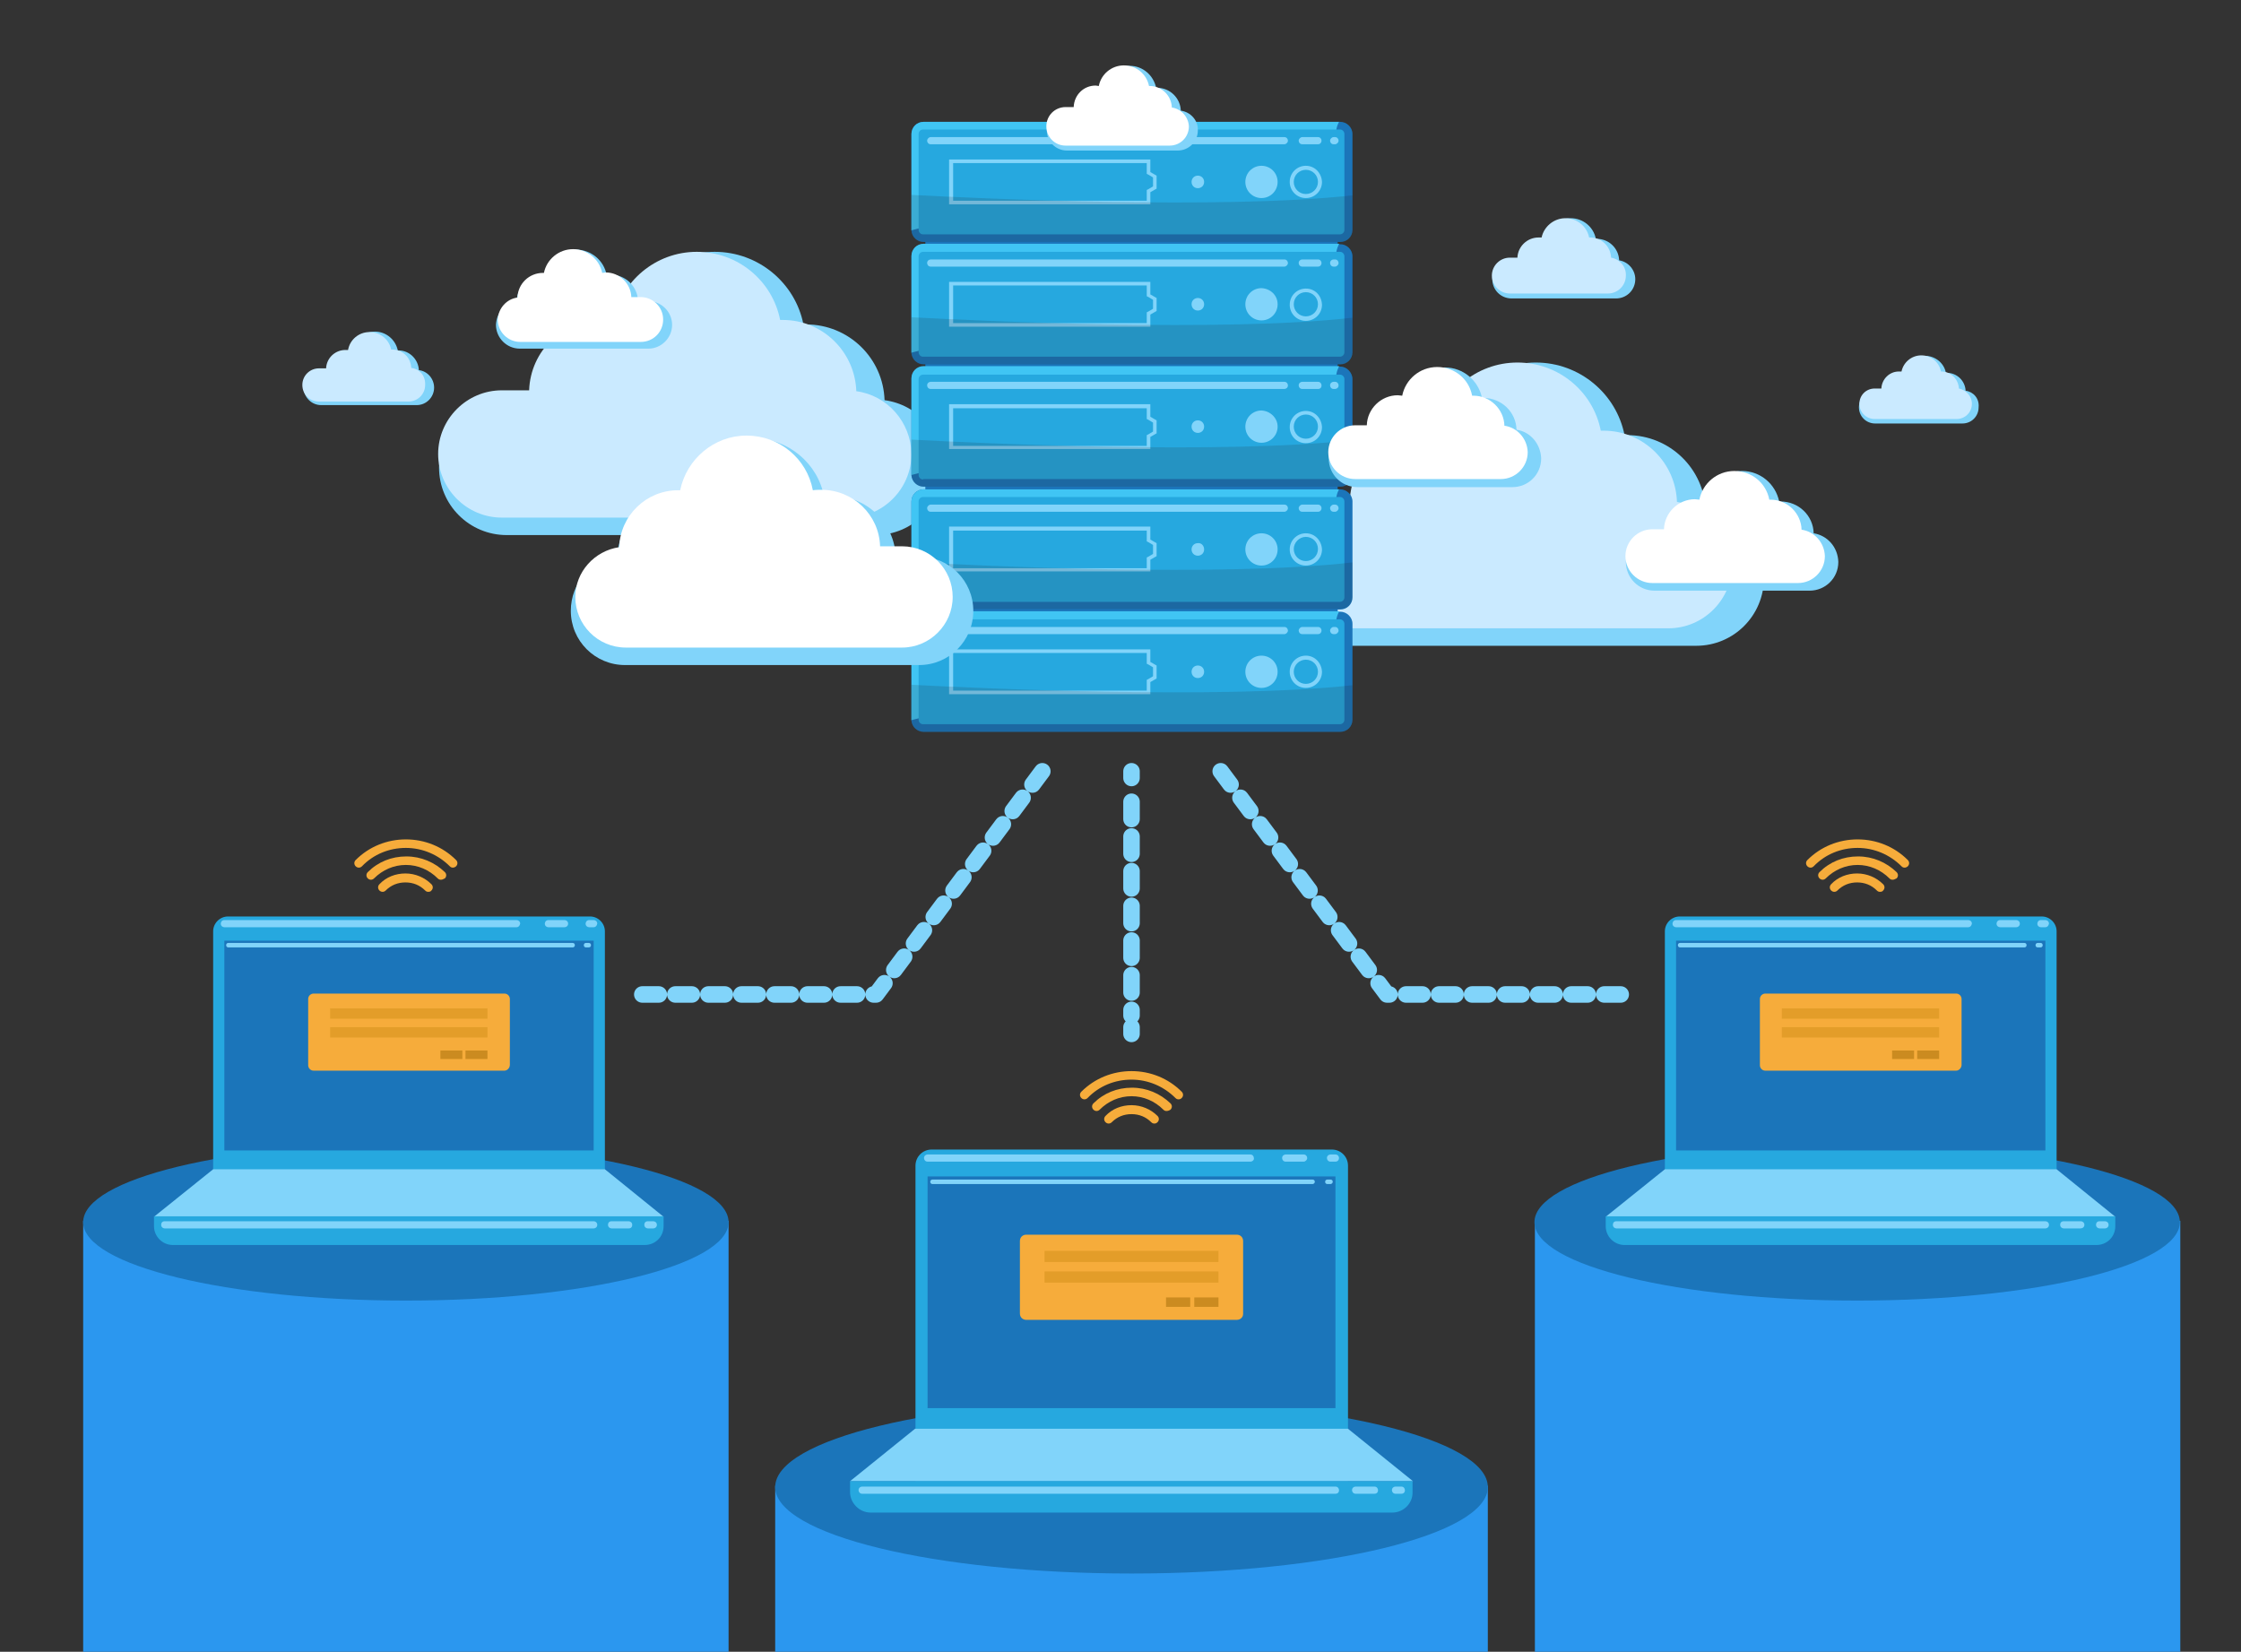 <svg width="407" height="300" viewBox="0 0 407 300" fill="none" xmlns="http://www.w3.org/2000/svg">
<rect x="0" y="0" width="407" height="300" fill="#333333" stroke="none"/>
<g clip-path="url(#clip0)">
<path d="M309.774 92.787C309.53 85.136 303.262 79.031 295.529 79.031C295.366 79.031 295.203 79.031 295.041 79.031C293.575 71.542 286.901 65.844 278.923 65.844C270.946 65.844 264.271 71.542 262.806 79.112C262.155 79.031 261.422 78.949 260.69 78.949C252.957 78.949 246.689 85.054 246.445 92.706H241.154C234.316 92.706 228.862 98.241 228.862 104.997C228.862 111.835 234.397 117.289 241.154 117.289H308.065C314.902 117.289 320.356 111.753 320.356 104.997C320.356 98.73 315.716 93.601 309.774 92.787Z" fill="#81D4FA"/>
<path d="M304.564 91.159C304.32 83.996 298.459 78.217 291.215 78.217C291.052 78.217 290.889 78.217 290.726 78.217C289.343 71.135 283.075 65.844 275.586 65.844C268.097 65.844 261.829 71.216 260.446 78.298C259.794 78.217 259.143 78.135 258.492 78.135C251.247 78.135 245.387 83.833 245.142 90.996H240.177C233.828 90.996 228.618 96.206 228.618 102.555C228.618 108.904 233.828 114.114 240.177 114.114H303.018C309.367 114.114 314.577 108.904 314.577 102.555C314.495 96.776 310.181 91.973 304.564 91.159Z" fill="#CAEAFF"/>
<path d="M160.649 72.681C160.405 65.03 154.137 58.925 146.404 58.925C146.241 58.925 146.078 58.925 145.916 58.925C144.45 51.436 137.776 45.738 129.798 45.738C121.821 45.738 115.146 51.436 113.681 59.006C113.03 58.925 112.297 58.843 111.565 58.843C103.832 58.843 97.564 64.948 97.32 72.6H92.029C85.191 72.6 79.737 78.135 79.737 84.891C79.737 91.729 85.272 97.183 92.029 97.183H158.939C165.777 97.183 171.231 91.648 171.231 84.891C171.231 78.624 166.672 73.496 160.649 72.681Z" fill="#81D4FA"/>
<path d="M155.52 71.054C155.276 63.89 149.415 58.111 142.171 58.111C142.008 58.111 141.845 58.111 141.682 58.111C140.299 51.029 134.031 45.738 126.542 45.738C119.053 45.738 112.785 51.111 111.402 58.192C110.75 58.111 110.099 58.03 109.448 58.03C102.203 58.03 96.343 63.728 96.098 70.891H91.133C84.784 70.891 79.574 76.1 79.574 82.45C79.574 88.799 84.784 94.008 91.133 94.008H153.974C160.323 94.008 165.533 88.799 165.533 82.45C165.451 76.67 161.137 71.786 155.52 71.054Z" fill="#CAEAFF"/>
<path d="M242.944 29.621H168.056V128.603H242.944V29.621Z" fill="#1B75BA"/>
<path d="M245.63 24.33V41.749C245.63 42.971 244.653 43.947 243.432 43.947H167.73C166.59 43.947 165.614 43.052 165.532 41.912C165.532 41.831 165.532 41.831 165.532 41.749V24.33C165.532 23.109 166.509 22.132 167.73 22.132H243.432C244.572 22.132 245.63 23.109 245.63 24.33Z" fill="#1B75BA"/>
<path d="M243.188 22.132C243.188 22.132 242.618 23.027 242.618 24.493L171.149 26.772V40.366L165.532 41.831C165.532 41.749 165.532 41.749 165.532 41.668V24.33C165.532 23.109 166.509 22.132 167.73 22.132H243.188Z" fill="#40C5F4"/>
<path d="M167.649 42.563C167.161 42.563 166.835 42.157 166.835 41.749V24.33C166.835 23.841 167.242 23.516 167.649 23.516H243.351C243.839 23.516 244.165 23.923 244.165 24.33V41.749C244.165 42.238 243.758 42.563 243.351 42.563H167.649Z" fill="#26A8DF"/>
<path d="M208.268 29.621V31.168V31.575L208.593 31.737L209.407 32.226V33.854L208.593 34.342L208.268 34.505V34.912V36.459H173.103V29.621H208.268ZM208.919 28.97H172.37V37.11H208.919V34.912L210.058 34.261V31.9L208.919 31.249V28.97Z" fill="#81D4FA"/>
<path d="M237.164 30.842C238.385 30.842 239.362 31.819 239.362 33.04C239.362 34.261 238.385 35.237 237.164 35.237C235.943 35.237 234.966 34.261 234.966 33.04C234.966 31.819 235.943 30.842 237.164 30.842ZM237.164 30.109C235.536 30.109 234.233 31.412 234.233 33.04C234.233 34.668 235.536 35.97 237.164 35.97C238.792 35.97 240.094 34.668 240.094 33.04C240.013 31.412 238.792 30.109 237.164 30.109Z" fill="#81D4FA"/>
<path d="M232.036 33.04C232.036 34.668 230.733 35.97 229.105 35.97C227.477 35.97 226.175 34.668 226.175 33.04C226.175 31.412 227.477 30.109 229.105 30.109C230.733 30.109 232.036 31.412 232.036 33.04Z" fill="#81D4FA"/>
<path d="M218.686 33.04C218.686 33.691 218.198 34.179 217.547 34.179C216.896 34.179 216.407 33.691 216.407 33.04C216.407 32.388 216.896 31.9 217.547 31.9C218.198 31.9 218.686 32.388 218.686 33.04Z" fill="#81D4FA"/>
<path opacity="0.15" d="M245.63 35.482V41.749C245.63 42.971 244.653 43.947 243.432 43.947H167.73C166.59 43.947 165.614 43.052 165.532 41.912C165.532 41.831 165.532 41.831 165.532 41.749V35.4C177.986 36.051 222.024 38.087 245.63 35.482Z" fill="#231F20"/>
<path d="M242.455 26.202H242.211C241.804 26.202 241.56 25.877 241.56 25.551C241.56 25.225 241.885 24.9 242.211 24.9H242.455C242.862 24.9 243.106 25.225 243.106 25.551C243.106 25.877 242.781 26.202 242.455 26.202Z" fill="#81D4FA"/>
<path d="M239.362 26.202H236.513C236.106 26.202 235.861 25.877 235.861 25.551C235.861 25.225 236.187 24.9 236.513 24.9H239.362C239.769 24.9 240.013 25.225 240.013 25.551C240.013 25.877 239.769 26.202 239.362 26.202Z" fill="#81D4FA"/>
<path d="M233.257 26.202H169.032C168.625 26.202 168.381 25.877 168.381 25.551C168.381 25.225 168.706 24.9 169.032 24.9H233.257C233.664 24.9 233.908 25.225 233.908 25.551C233.908 25.877 233.582 26.202 233.257 26.202Z" fill="#81D4FA"/>
<path d="M245.63 46.551V63.971C245.63 65.192 244.653 66.169 243.432 66.169H167.73C166.59 66.169 165.614 65.273 165.532 64.134C165.532 64.052 165.532 64.052 165.532 63.971V46.551C165.532 45.33 166.509 44.354 167.73 44.354H243.432C244.572 44.354 245.63 45.33 245.63 46.551Z" fill="#1B75BA"/>
<path d="M243.188 44.354C243.188 44.354 242.618 45.25 242.618 46.715L171.149 48.994V62.588L165.532 64.053C165.532 63.972 165.532 63.972 165.532 63.89V46.471C165.532 45.25 166.509 44.273 167.73 44.273H243.188V44.354Z" fill="#40C5F4"/>
<path d="M167.649 64.786C167.161 64.786 166.835 64.379 166.835 63.972V46.552C166.835 46.064 167.242 45.738 167.649 45.738H243.351C243.839 45.738 244.165 46.145 244.165 46.552V63.972C244.165 64.46 243.758 64.786 243.351 64.786H167.649Z" fill="#26A8DF"/>
<path d="M208.268 51.843V53.39V53.797L208.593 53.959L209.407 54.448V56.076L208.593 56.564L208.268 56.727V57.134V58.681H173.103V51.843H208.268ZM208.919 51.192H172.37V59.332H208.919V57.134L210.058 56.483V54.122L208.919 53.471V51.192Z" fill="#81D4FA"/>
<path d="M237.164 53.064C238.385 53.064 239.362 54.041 239.362 55.262C239.362 56.483 238.385 57.46 237.164 57.46C235.943 57.46 234.966 56.483 234.966 55.262C234.966 54.041 235.943 53.064 237.164 53.064ZM237.164 52.413C235.536 52.413 234.233 53.715 234.233 55.343C234.233 56.971 235.536 58.274 237.164 58.274C238.792 58.274 240.094 56.971 240.094 55.343C240.013 53.634 238.792 52.413 237.164 52.413Z" fill="#81D4FA"/>
<path d="M232.036 55.262C232.036 56.89 230.733 58.192 229.105 58.192C227.477 58.192 226.175 56.89 226.175 55.262C226.175 53.634 227.477 52.331 229.105 52.331C230.733 52.413 232.036 53.634 232.036 55.262Z" fill="#81D4FA"/>
<path d="M218.686 55.262C218.686 55.913 218.198 56.401 217.547 56.401C216.896 56.401 216.407 55.913 216.407 55.262C216.407 54.611 216.896 54.122 217.547 54.122C218.198 54.122 218.686 54.611 218.686 55.262Z" fill="#81D4FA"/>
<path opacity="0.15" d="M245.63 57.704V63.972C245.63 65.193 244.653 66.169 243.432 66.169H167.73C166.59 66.169 165.614 65.274 165.532 64.134C165.532 64.053 165.532 64.053 165.532 63.972V57.622C177.986 58.274 222.024 60.39 245.63 57.704Z" fill="#231F20"/>
<path d="M242.455 48.424H242.211C241.804 48.424 241.56 48.099 241.56 47.773C241.56 47.366 241.885 47.122 242.211 47.122H242.455C242.862 47.122 243.106 47.447 243.106 47.773C243.106 48.099 242.781 48.424 242.455 48.424Z" fill="#81D4FA"/>
<path d="M239.362 48.424H236.513C236.106 48.424 235.861 48.099 235.861 47.773C235.861 47.366 236.187 47.122 236.513 47.122H239.362C239.769 47.122 240.013 47.447 240.013 47.773C240.013 48.099 239.769 48.424 239.362 48.424Z" fill="#81D4FA"/>
<path d="M233.257 48.424H169.032C168.625 48.424 168.381 48.099 168.381 47.773C168.381 47.366 168.706 47.122 169.032 47.122H233.257C233.664 47.122 233.908 47.447 233.908 47.773C233.908 48.099 233.582 48.424 233.257 48.424Z" fill="#81D4FA"/>
<path d="M245.63 68.855V86.193C245.63 87.414 244.653 88.391 243.432 88.391H167.73C166.59 88.391 165.614 87.496 165.532 86.356C165.532 86.275 165.532 86.275 165.532 86.193V68.774C165.532 67.553 166.509 66.576 167.73 66.576H243.432C244.572 66.576 245.63 67.634 245.63 68.855Z" fill="#1B75BA"/>
<path d="M243.188 66.576C243.188 66.576 242.618 67.472 242.618 68.937L171.149 71.216V84.81L165.532 86.275C165.532 86.194 165.532 86.194 165.532 86.112V68.693C165.532 67.472 166.509 66.495 167.73 66.495H243.188V66.576Z" fill="#40C5F4"/>
<path d="M167.649 87.089C167.161 87.089 166.835 86.682 166.835 86.275V68.856C166.835 68.367 167.242 68.042 167.649 68.042H243.351C243.839 68.042 244.165 68.449 244.165 68.856V86.194C244.165 86.682 243.758 87.008 243.351 87.008H167.649V87.089Z" fill="#26A8DF"/>
<path d="M208.268 74.147V75.693V76.1L208.593 76.263L209.407 76.752V78.38L208.593 78.868L208.268 79.031V79.438V80.984H173.103V74.147H208.268ZM208.919 73.414H172.37V81.554H208.919V79.356L210.058 78.705V76.345L208.919 75.693V73.414Z" fill="#81D4FA"/>
<path d="M237.164 75.286C238.385 75.286 239.362 76.263 239.362 77.484C239.362 78.705 238.385 79.682 237.164 79.682C235.943 79.682 234.966 78.705 234.966 77.484C234.966 76.263 235.943 75.286 237.164 75.286ZM237.164 74.635C235.536 74.635 234.233 75.938 234.233 77.566C234.233 79.194 235.536 80.496 237.164 80.496C238.792 80.496 240.094 79.194 240.094 77.566C240.013 75.938 238.792 74.635 237.164 74.635Z" fill="#81D4FA"/>
<path d="M232.036 77.484C232.036 79.112 230.733 80.415 229.105 80.415C227.477 80.415 226.175 79.112 226.175 77.484C226.175 75.856 227.477 74.554 229.105 74.554C230.733 74.635 232.036 75.938 232.036 77.484Z" fill="#81D4FA"/>
<path d="M218.686 77.484C218.686 78.135 218.198 78.624 217.547 78.624C216.896 78.624 216.407 78.135 216.407 77.484C216.407 76.833 216.896 76.344 217.547 76.344C218.198 76.344 218.686 76.833 218.686 77.484Z" fill="#81D4FA"/>
<path opacity="0.15" d="M245.63 79.926V86.194C245.63 87.415 244.653 88.392 243.432 88.392H167.73C166.59 88.392 165.614 87.496 165.532 86.357C165.532 86.275 165.532 86.275 165.532 86.194V79.845C177.986 80.496 222.024 82.612 245.63 79.926Z" fill="#231F20"/>
<path d="M242.455 70.647H242.211C241.804 70.647 241.56 70.321 241.56 69.995C241.56 69.588 241.885 69.344 242.211 69.344H242.455C242.862 69.344 243.106 69.67 243.106 69.995C243.106 70.402 242.781 70.647 242.455 70.647Z" fill="#81D4FA"/>
<path d="M239.362 70.647H236.513C236.106 70.647 235.861 70.321 235.861 69.995C235.861 69.588 236.187 69.344 236.513 69.344H239.362C239.769 69.344 240.013 69.67 240.013 69.995C240.013 70.402 239.769 70.647 239.362 70.647Z" fill="#81D4FA"/>
<path d="M233.257 70.647H169.032C168.625 70.647 168.381 70.321 168.381 69.995C168.381 69.588 168.706 69.344 169.032 69.344H233.257C233.664 69.344 233.908 69.67 233.908 69.995C233.908 70.402 233.582 70.647 233.257 70.647Z" fill="#81D4FA"/>
<path d="M245.63 91.078V108.498C245.63 109.719 244.653 110.695 243.432 110.695H167.73C166.59 110.695 165.614 109.8 165.532 108.66C165.532 108.579 165.532 108.579 165.532 108.498V91.078C165.532 89.857 166.509 88.88 167.73 88.88H243.432C244.572 88.88 245.63 89.857 245.63 91.078Z" fill="#1B75BA"/>
<path d="M243.188 88.88C243.188 88.88 242.618 89.775 242.618 91.241L171.149 93.52V107.114L165.532 108.579C165.532 108.498 165.532 108.498 165.532 108.416V91.078C165.532 89.857 166.509 88.88 167.73 88.88H243.188Z" fill="#40C5F4"/>
<path d="M167.649 109.312C167.161 109.312 166.835 108.905 166.835 108.498V91.078C166.835 90.59 167.242 90.264 167.649 90.264H243.351C243.839 90.264 244.165 90.671 244.165 91.078V108.498C244.165 108.986 243.758 109.312 243.351 109.312H167.649Z" fill="#26A8DF"/>
<path d="M208.268 96.369V97.915V98.323L208.593 98.485L209.407 98.974V100.602L208.593 101.09L208.268 101.253V101.66V103.207H173.103V96.369H208.268ZM208.919 95.636H172.37V103.776H208.919V101.66L210.058 101.009V98.648L208.919 97.997V95.636Z" fill="#81D4FA"/>
<path d="M237.164 97.508C238.385 97.508 239.362 98.485 239.362 99.706C239.362 100.927 238.385 101.904 237.164 101.904C235.943 101.904 234.966 100.927 234.966 99.706C234.966 98.567 235.943 97.508 237.164 97.508ZM237.164 96.857C235.536 96.857 234.233 98.16 234.233 99.788C234.233 101.416 235.536 102.718 237.164 102.718C238.792 102.718 240.094 101.416 240.094 99.788C240.013 98.16 238.792 96.857 237.164 96.857Z" fill="#81D4FA"/>
<path d="M232.036 99.788C232.036 101.416 230.733 102.718 229.105 102.718C227.477 102.718 226.175 101.416 226.175 99.788C226.175 98.16 227.477 96.857 229.105 96.857C230.733 96.857 232.036 98.16 232.036 99.788Z" fill="#81D4FA"/>
<path d="M218.686 99.788C218.686 100.439 218.198 100.927 217.547 100.927C216.896 100.927 216.407 100.439 216.407 99.788C216.407 99.137 216.896 98.648 217.547 98.648C218.198 98.567 218.686 99.137 218.686 99.788Z" fill="#81D4FA"/>
<path opacity="0.15" d="M245.63 102.148V108.416C245.63 109.637 244.653 110.614 243.432 110.614H167.73C166.59 110.614 165.614 109.718 165.532 108.579C165.532 108.497 165.532 108.497 165.532 108.416V102.067C177.986 102.799 222.024 104.834 245.63 102.148Z" fill="#231F20"/>
<path d="M242.455 92.95H242.211C241.804 92.95 241.56 92.624 241.56 92.299C241.56 91.973 241.885 91.648 242.211 91.648H242.455C242.862 91.648 243.106 91.973 243.106 92.299C243.106 92.624 242.781 92.95 242.455 92.95Z" fill="#81D4FA"/>
<path d="M239.362 92.95H236.513C236.106 92.95 235.861 92.624 235.861 92.299C235.861 91.973 236.187 91.648 236.513 91.648H239.362C239.769 91.648 240.013 91.973 240.013 92.299C240.013 92.624 239.769 92.95 239.362 92.95Z" fill="#81D4FA"/>
<path d="M233.257 92.95H169.032C168.625 92.95 168.381 92.624 168.381 92.299C168.381 91.973 168.706 91.648 169.032 91.648H233.257C233.664 91.648 233.908 91.973 233.908 92.299C233.908 92.624 233.582 92.95 233.257 92.95Z" fill="#81D4FA"/>
<path d="M245.63 113.3V130.72C245.63 131.941 244.653 132.918 243.432 132.918H167.73C166.59 132.918 165.614 132.022 165.532 130.883C165.532 130.801 165.532 130.801 165.532 130.72V113.3C165.532 112.079 166.509 111.102 167.73 111.102H243.432C244.572 111.102 245.63 112.079 245.63 113.3Z" fill="#1B75BA"/>
<path d="M243.188 111.102C243.188 111.102 242.618 111.998 242.618 113.463L171.149 115.742V129.336L165.532 130.801C165.532 130.72 165.532 130.72 165.532 130.638V113.219C165.532 111.998 166.509 111.021 167.73 111.021H243.188V111.102Z" fill="#40C5F4"/>
<path d="M167.649 131.534C167.161 131.534 166.835 131.127 166.835 130.72V113.3C166.835 112.812 167.242 112.486 167.649 112.486H243.351C243.839 112.486 244.165 112.893 244.165 113.3V130.72C244.165 131.208 243.758 131.534 243.351 131.534H167.649Z" fill="#26A8DF"/>
<path d="M208.268 118.591V120.138V120.545L208.593 120.707L209.407 121.196V122.824L208.593 123.312L208.268 123.475V123.882V125.429H173.103V118.591H208.268ZM208.919 117.94H172.37V126.08H208.919V123.882L210.058 123.231V120.87L208.919 120.219V117.94Z" fill="#81D4FA"/>
<path d="M237.164 119.812C238.385 119.812 239.362 120.789 239.362 122.01C239.362 123.231 238.385 124.208 237.164 124.208C235.943 124.208 234.966 123.231 234.966 122.01C234.966 120.789 235.943 119.812 237.164 119.812ZM237.164 119.079C235.536 119.079 234.233 120.382 234.233 122.01C234.233 123.638 235.536 124.94 237.164 124.94C238.792 124.94 240.094 123.638 240.094 122.01C240.013 120.382 238.792 119.079 237.164 119.079Z" fill="#81D4FA"/>
<path d="M232.036 122.01C232.036 123.638 230.733 124.94 229.105 124.94C227.477 124.94 226.175 123.638 226.175 122.01C226.175 120.382 227.477 119.079 229.105 119.079C230.733 119.079 232.036 120.382 232.036 122.01Z" fill="#81D4FA"/>
<path d="M218.686 122.01C218.686 122.661 218.198 123.149 217.547 123.149C216.896 123.149 216.407 122.661 216.407 122.01C216.407 121.359 216.896 120.87 217.547 120.87C218.198 120.87 218.686 121.359 218.686 122.01Z" fill="#81D4FA"/>
<path opacity="0.15" d="M245.63 124.452V130.72C245.63 131.941 244.653 132.917 243.432 132.917H167.73C166.59 132.917 165.614 132.022 165.532 130.882C165.532 130.801 165.532 130.801 165.532 130.72V124.37C177.986 125.022 222.024 127.057 245.63 124.452Z" fill="#231F20"/>
<path d="M242.455 115.172H242.211C241.804 115.172 241.56 114.847 241.56 114.521C241.56 114.195 241.885 113.87 242.211 113.87H242.455C242.862 113.87 243.106 114.195 243.106 114.521C243.106 114.847 242.781 115.172 242.455 115.172Z" fill="#81D4FA"/>
<path d="M239.362 115.172H236.513C236.106 115.172 235.861 114.847 235.861 114.521C235.861 114.195 236.187 113.87 236.513 113.87H239.362C239.769 113.87 240.013 114.195 240.013 114.521C240.013 114.847 239.769 115.172 239.362 115.172Z" fill="#81D4FA"/>
<path d="M233.257 115.172H169.032C168.625 115.172 168.381 114.847 168.381 114.521C168.381 114.195 168.706 113.87 169.032 113.87H233.257C233.664 113.87 233.908 114.195 233.908 114.521C233.908 114.847 233.582 115.172 233.257 115.172Z" fill="#81D4FA"/>
<path d="M76.073 67.228C75.992 65.274 74.364 63.646 72.41 63.646C72.329 63.646 72.329 63.646 72.247 63.646C71.84 61.693 70.131 60.227 68.096 60.227C66.061 60.227 64.27 61.693 63.944 63.646C63.782 63.646 63.619 63.646 63.375 63.646C61.421 63.646 59.793 65.193 59.712 67.228H58.328C56.537 67.228 55.153 68.693 55.153 70.402C55.153 72.193 56.618 73.577 58.328 73.577H75.666C77.457 73.577 78.841 72.112 78.841 70.402C78.841 68.774 77.62 67.391 76.073 67.228Z" fill="#81D4FA"/>
<path d="M74.69 66.82C74.609 64.948 73.144 63.483 71.19 63.483C71.109 63.483 71.109 63.483 71.027 63.483C70.702 61.692 69.074 60.308 67.12 60.308C65.167 60.308 63.539 61.692 63.213 63.564C63.05 63.564 62.887 63.564 62.725 63.564C60.852 63.564 59.306 65.029 59.224 66.901H57.922C56.294 66.901 54.91 68.204 54.91 69.913C54.91 71.623 56.213 72.925 57.922 72.925H74.202C75.83 72.925 77.214 71.623 77.214 69.913C77.295 68.204 76.156 66.983 74.69 66.82Z" fill="#CAEAFF"/>
<path d="M356.986 70.972C356.904 69.181 355.439 67.716 353.567 67.716C353.485 67.716 353.485 67.716 353.404 67.716C353.078 65.925 351.45 64.622 349.578 64.622C347.706 64.622 346.078 66.006 345.752 67.797C345.589 67.797 345.427 67.797 345.264 67.797C343.473 67.797 341.927 69.262 341.845 71.053H340.543C338.915 71.053 337.612 72.355 337.612 73.983C337.612 75.611 338.915 76.914 340.543 76.914H356.416C358.044 76.914 359.346 75.611 359.346 73.983C359.509 72.355 358.369 71.134 356.986 70.972Z" fill="#81D4FA"/>
<path d="M355.764 70.565C355.683 68.856 354.299 67.472 352.59 67.472H352.508C352.183 65.763 350.717 64.541 348.927 64.541C347.136 64.541 345.671 65.844 345.345 67.472C345.182 67.472 345.019 67.472 344.857 67.472C343.147 67.472 341.763 68.856 341.682 70.565H340.461C338.914 70.565 337.693 71.786 337.693 73.333C337.693 74.879 338.914 76.1 340.461 76.1H355.357C356.904 76.1 358.125 74.879 358.125 73.333C358.125 71.949 357.067 70.809 355.764 70.565Z" fill="#CAEAFF"/>
<path d="M294.063 47.285C293.981 45.087 292.19 43.378 289.993 43.378C289.911 43.378 289.911 43.378 289.83 43.378C289.423 41.261 287.551 39.633 285.271 39.633C282.992 39.633 281.12 41.261 280.713 43.378C280.55 43.378 280.306 43.296 280.143 43.296C277.945 43.296 276.155 45.006 276.073 47.203H274.527C272.573 47.203 271.026 48.75 271.026 50.704C271.026 52.657 272.573 54.204 274.527 54.204H293.493C295.446 54.204 296.993 52.657 296.993 50.704C296.993 48.994 295.691 47.529 294.063 47.285Z" fill="#81D4FA"/>
<path d="M292.598 46.796C292.516 44.761 290.888 43.133 288.772 43.133C288.691 43.133 288.691 43.133 288.609 43.133C288.202 41.098 286.411 39.633 284.295 39.633C282.179 39.633 280.388 41.18 279.981 43.133C279.818 43.133 279.655 43.133 279.411 43.133C277.376 43.133 275.667 44.761 275.585 46.796H274.201C272.411 46.796 270.945 48.262 270.945 50.052C270.945 51.843 272.411 53.308 274.201 53.308H292.028C293.819 53.308 295.284 51.843 295.284 50.052C295.365 48.424 294.144 47.041 292.598 46.796Z" fill="#CAEAFF"/>
<path d="M93.82 54.773C93.901 52.087 96.099 49.97 98.785 49.97C98.866 49.97 98.866 49.97 98.948 49.97C99.436 47.366 101.797 45.331 104.564 45.331C107.332 45.331 109.693 47.284 110.181 49.97C110.425 49.97 110.669 49.889 110.914 49.889C113.6 49.889 115.798 52.005 115.879 54.692H117.751C120.112 54.692 122.065 56.645 122.065 59.006C122.065 61.366 120.112 63.32 117.751 63.32H94.389C92.029 63.32 90.075 61.366 90.075 59.006C90.157 56.808 91.703 55.017 93.82 54.773Z" fill="#81D4FA"/>
<path d="M93.982 54.041C94.063 51.518 96.098 49.564 98.622 49.564C98.703 49.564 98.703 49.564 98.785 49.564C99.273 47.122 101.471 45.25 104.076 45.25C106.68 45.25 108.878 47.122 109.367 49.564C109.611 49.564 109.855 49.483 110.018 49.483C112.541 49.483 114.576 51.518 114.658 53.96H116.367C118.565 53.96 120.437 55.75 120.437 58.03C120.437 60.309 118.646 62.1 116.367 62.1H94.47C92.273 62.1 90.4 60.309 90.4 58.03C90.482 55.995 92.028 54.285 93.982 54.041Z" fill="white"/>
<path d="M132.321 221.725H15.105V354H132.321V221.725Z" fill="#2B97EF"/>
<path d="M73.713 236.214C106.082 236.214 132.321 229.836 132.321 221.969C132.321 214.102 106.082 207.724 73.713 207.724C41.345 207.724 15.105 214.102 15.105 221.969C15.105 229.836 41.345 236.214 73.713 236.214Z" fill="#1B75BA"/>
<path d="M109.856 220.992H38.712V169.141C38.712 167.675 39.933 166.454 41.398 166.454H107.169C108.635 166.454 109.856 167.675 109.856 169.141V220.992Z" fill="#26A8DF"/>
<path d="M107.82 170.85H40.746V208.945H107.82V170.85Z" fill="#1B75BA"/>
<path d="M38.712 212.364L27.967 220.992H120.519L109.855 212.364H38.712Z" fill="#81D4FA"/>
<path d="M117.1 226.12H31.386C29.513 226.12 27.967 224.574 27.967 222.702V220.911H120.519V222.702C120.519 224.655 118.972 226.12 117.1 226.12Z" fill="#26A8DF"/>
<path d="M91.622 194.456H56.946C56.376 194.456 55.969 193.967 55.969 193.479V181.432C55.969 180.862 56.457 180.455 56.946 180.455H91.622C92.192 180.455 92.599 180.943 92.599 181.432V193.398C92.599 193.967 92.11 194.456 91.622 194.456Z" fill="#F6AC3B"/>
<path d="M88.528 183.141H59.957V185.014H88.528V183.141Z" fill="#E39D29"/>
<path d="M88.528 186.56H59.957V188.432H88.528V186.56Z" fill="#E39D29"/>
<path d="M83.97 190.793H79.981V192.34H83.97V190.793Z" fill="#CB8B20"/>
<path d="M88.529 190.793H84.54V192.34H88.529V190.793Z" fill="#CB8B20"/>
<path d="M107.821 168.408H107.007C106.681 168.408 106.355 168.164 106.355 167.757C106.355 167.431 106.6 167.105 107.007 167.105H107.821C108.146 167.105 108.472 167.35 108.472 167.757C108.39 168.164 108.146 168.408 107.821 168.408Z" fill="#81D4FA"/>
<path d="M102.529 168.408H99.599C99.273 168.408 98.947 168.164 98.947 167.757C98.947 167.431 99.192 167.105 99.599 167.105H102.529C102.854 167.105 103.18 167.35 103.18 167.757C103.18 168.164 102.854 168.408 102.529 168.408Z" fill="#81D4FA"/>
<path d="M93.82 168.408H40.747C40.421 168.408 40.096 168.164 40.096 167.757C40.096 167.431 40.34 167.105 40.747 167.105H93.82C94.145 167.105 94.471 167.35 94.471 167.757C94.389 168.164 94.145 168.408 93.82 168.408Z" fill="#81D4FA"/>
<path d="M118.647 223.109H117.67C117.344 223.109 117.019 222.865 117.019 222.458C117.019 222.051 117.263 221.806 117.67 221.806H118.647C118.972 221.806 119.298 222.051 119.298 222.458C119.298 222.865 118.972 223.109 118.647 223.109Z" fill="#81D4FA"/>
<path d="M114.169 223.109H111.076C110.75 223.109 110.425 222.865 110.425 222.458C110.425 222.051 110.669 221.806 111.076 221.806H114.169C114.495 221.806 114.82 222.051 114.82 222.458C114.82 222.865 114.576 223.109 114.169 223.109Z" fill="#81D4FA"/>
<path d="M107.821 223.109H29.921C29.595 223.109 29.27 222.865 29.27 222.458C29.27 222.051 29.514 221.806 29.921 221.806H107.821C108.146 221.806 108.472 222.051 108.472 222.458C108.472 222.865 108.146 223.109 107.821 223.109Z" fill="#81D4FA"/>
<path d="M103.994 172.071H41.479C41.235 172.071 41.072 171.908 41.072 171.664C41.072 171.42 41.235 171.257 41.479 171.257H103.994C104.239 171.257 104.401 171.42 104.401 171.664C104.401 171.908 104.239 172.071 103.994 172.071Z" fill="#81D4FA"/>
<path d="M106.925 172.071H106.436C106.192 172.071 106.029 171.908 106.029 171.664C106.029 171.42 106.192 171.257 106.436 171.257H106.925C107.169 171.257 107.332 171.42 107.332 171.664C107.332 171.908 107.169 172.071 106.925 172.071Z" fill="#81D4FA"/>
<path d="M77.784 161.977C77.54 161.977 77.377 161.896 77.214 161.733C76.237 160.756 75.016 160.268 73.632 160.268C72.249 160.268 71.028 160.756 70.051 161.733C69.725 162.059 69.237 162.059 68.911 161.733C68.586 161.407 68.586 160.919 68.911 160.593C70.132 159.291 71.842 158.64 73.632 158.64C75.423 158.64 77.133 159.372 78.354 160.593C78.679 160.919 78.679 161.407 78.354 161.733C78.272 161.896 78.028 161.977 77.784 161.977Z" fill="#F6AC3B"/>
<path d="M80.063 159.78C79.819 159.78 79.656 159.698 79.493 159.535C77.947 157.989 75.912 157.093 73.714 157.093C71.516 157.093 69.481 157.989 67.935 159.535C67.609 159.861 67.121 159.861 66.795 159.535C66.469 159.21 66.469 158.721 66.795 158.396C68.667 156.524 71.109 155.547 73.795 155.547C76.482 155.547 78.924 156.605 80.796 158.396C81.121 158.721 81.121 159.21 80.796 159.535C80.47 159.698 80.307 159.78 80.063 159.78Z" fill="#F6AC3B"/>
<path d="M82.26 157.582C82.016 157.582 81.853 157.5 81.691 157.337C79.574 155.221 76.725 154 73.713 154C70.702 154 67.853 155.14 65.736 157.337C65.411 157.663 64.922 157.663 64.597 157.337C64.271 157.012 64.271 156.523 64.597 156.198C67.039 153.756 70.295 152.453 73.713 152.453C77.132 152.453 80.388 153.756 82.83 156.198C83.156 156.523 83.156 157.012 82.83 157.337C82.668 157.5 82.423 157.582 82.26 157.582Z" fill="#F6AC3B"/>
<path d="M395.976 221.725H278.76V354H395.976V221.725Z" fill="#2B97EF"/>
<path d="M337.287 236.214C369.655 236.214 395.895 229.836 395.895 221.969C395.895 214.102 369.655 207.724 337.287 207.724C304.918 207.724 278.679 214.102 278.679 221.969C278.679 229.836 304.918 236.214 337.287 236.214Z" fill="#1B75BA"/>
<path d="M373.51 220.992H302.366V169.141C302.366 167.675 303.587 166.454 305.052 166.454H370.824C372.289 166.454 373.51 167.675 373.51 169.141V220.992Z" fill="#26A8DF"/>
<path d="M371.474 170.85H304.4V208.945H371.474V170.85Z" fill="#1B75BA"/>
<path d="M302.366 212.364L291.621 220.992H384.173L373.509 212.364H302.366Z" fill="#81D4FA"/>
<path d="M380.754 226.12H295.04C293.168 226.12 291.621 224.574 291.621 222.702V220.911H384.173V222.702C384.173 224.655 382.626 226.12 380.754 226.12Z" fill="#26A8DF"/>
<path d="M355.276 194.456H320.6C320.03 194.456 319.623 193.967 319.623 193.479V181.432C319.623 180.862 320.111 180.455 320.6 180.455H355.276C355.846 180.455 356.253 180.943 356.253 181.432V193.398C356.253 193.967 355.765 194.456 355.276 194.456Z" fill="#F6AC3B"/>
<path d="M352.183 183.141H323.611V185.014H352.183V183.141Z" fill="#E39D29"/>
<path d="M352.183 186.56H323.611V188.432H352.183V186.56Z" fill="#E39D29"/>
<path d="M347.624 190.793H343.636V192.34H347.624V190.793Z" fill="#CB8B20"/>
<path d="M352.183 190.793H348.194V192.34H352.183V190.793Z" fill="#CB8B20"/>
<path d="M371.475 168.408H370.661C370.335 168.408 370.01 168.164 370.01 167.757C370.01 167.431 370.254 167.105 370.661 167.105H371.475C371.801 167.105 372.126 167.35 372.126 167.757C372.045 168.164 371.801 168.408 371.475 168.408Z" fill="#81D4FA"/>
<path d="M366.183 168.408H363.253C362.927 168.408 362.602 168.164 362.602 167.757C362.602 167.431 362.846 167.105 363.253 167.105H366.183C366.509 167.105 366.834 167.35 366.834 167.757C366.834 168.164 366.509 168.408 366.183 168.408Z" fill="#81D4FA"/>
<path d="M357.474 168.408H304.401C304.076 168.408 303.75 168.164 303.75 167.757C303.75 167.431 303.994 167.105 304.401 167.105H357.474C357.8 167.105 358.125 167.35 358.125 167.757C358.044 168.164 357.8 168.408 357.474 168.408Z" fill="#81D4FA"/>
<path d="M382.301 223.109H381.324C380.998 223.109 380.673 222.865 380.673 222.458C380.673 222.051 380.917 221.806 381.324 221.806H382.301C382.626 221.806 382.952 222.051 382.952 222.458C382.952 222.865 382.626 223.109 382.301 223.109Z" fill="#81D4FA"/>
<path d="M377.824 223.109H374.812C374.487 223.109 374.161 222.865 374.161 222.458C374.161 222.051 374.405 221.806 374.812 221.806H377.906C378.231 221.806 378.557 222.051 378.557 222.458C378.557 222.865 378.231 223.109 377.824 223.109Z" fill="#81D4FA"/>
<path d="M371.475 223.109H293.575C293.249 223.109 292.924 222.865 292.924 222.458C292.924 222.051 293.168 221.806 293.575 221.806H371.475C371.8 221.806 372.126 222.051 372.126 222.458C372.126 222.865 371.8 223.109 371.475 223.109Z" fill="#81D4FA"/>
<path d="M367.649 172.071H305.134C304.889 172.071 304.727 171.908 304.727 171.664C304.727 171.42 304.889 171.257 305.134 171.257H367.649C367.893 171.257 368.056 171.42 368.056 171.664C368.056 171.908 367.893 172.071 367.649 172.071Z" fill="#81D4FA"/>
<path d="M370.579 172.071H370.091C369.846 172.071 369.684 171.908 369.684 171.664C369.684 171.42 369.846 171.257 370.091 171.257H370.579C370.823 171.257 370.986 171.42 370.986 171.664C370.986 171.908 370.823 172.071 370.579 172.071Z" fill="#81D4FA"/>
<path d="M341.438 161.977C341.194 161.977 341.031 161.896 340.868 161.733C339.891 160.756 338.67 160.268 337.287 160.268C335.903 160.268 334.682 160.756 333.705 161.733C333.379 162.059 332.891 162.059 332.565 161.733C332.24 161.407 332.24 160.919 332.565 160.593C333.786 159.291 335.496 158.64 337.287 158.64C339.077 158.64 340.787 159.372 342.008 160.593C342.334 160.919 342.334 161.407 342.008 161.733C341.927 161.896 341.682 161.977 341.438 161.977Z" fill="#F6AC3B"/>
<path d="M343.717 159.78C343.473 159.78 343.31 159.698 343.148 159.535C341.601 157.989 339.566 157.093 337.368 157.093C335.17 157.093 333.135 157.989 331.589 159.535C331.263 159.861 330.775 159.861 330.449 159.535C330.124 159.21 330.124 158.721 330.449 158.396C332.321 156.524 334.763 155.547 337.45 155.547C340.136 155.547 342.578 156.605 344.45 158.396C344.776 158.721 344.776 159.21 344.45 159.535C344.124 159.698 343.962 159.78 343.717 159.78Z" fill="#F6AC3B"/>
<path d="M345.915 157.582C345.671 157.582 345.508 157.5 345.345 157.337C343.229 155.221 340.38 154 337.368 154C334.356 154 331.507 155.14 329.391 157.337C329.065 157.663 328.577 157.663 328.251 157.337C327.925 157.012 327.925 156.523 328.251 156.198C330.693 153.756 333.949 152.453 337.368 152.453C340.787 152.453 344.043 153.756 346.485 156.198C346.81 156.523 346.81 157.012 346.485 157.337C346.322 157.5 346.078 157.582 345.915 157.582Z" fill="#F6AC3B"/>
<path d="M270.213 269.832H140.787V354H270.213V269.832Z" fill="#2B97EF"/>
<path d="M205.5 285.787C241.24 285.787 270.213 278.753 270.213 270.077C270.213 261.4 241.24 254.366 205.5 254.366C169.76 254.366 140.787 261.4 140.787 270.077C140.787 278.753 169.76 285.787 205.5 285.787Z" fill="#1B75BA"/>
<path d="M244.817 269.018H166.266V211.713C166.266 210.085 167.568 208.782 169.196 208.782H241.886C243.514 208.782 244.817 210.085 244.817 211.713V269.018Z" fill="#26A8DF"/>
<path d="M242.537 213.666H168.463V255.75H242.537V213.666Z" fill="#1B75BA"/>
<path d="M166.184 259.495L154.381 269.018H256.619L244.816 259.495H166.184Z" fill="#81D4FA"/>
<path d="M252.875 274.716H158.125C156.09 274.716 154.381 273.007 154.381 270.972V269.018H256.538V270.972C256.619 273.007 254.91 274.716 252.875 274.716Z" fill="#26A8DF"/>
<path d="M224.629 239.714H186.371C185.72 239.714 185.231 239.226 185.231 238.575V225.388C185.231 224.737 185.72 224.248 186.371 224.248H224.629C225.28 224.248 225.769 224.737 225.769 225.388V238.656C225.769 239.226 225.28 239.714 224.629 239.714Z" fill="#F6AC3B"/>
<path d="M221.291 227.179H189.708V229.214H221.291V227.179Z" fill="#E39D29"/>
<path d="M221.291 230.923H189.708V232.958H221.291V230.923Z" fill="#E39D29"/>
<path d="M216.163 235.644H211.768V237.354H216.163V235.644Z" fill="#CB8B20"/>
<path d="M221.292 235.644H216.896V237.354H221.292V235.644Z" fill="#CB8B20"/>
<path d="M242.537 210.98H241.641C241.234 210.98 240.99 210.655 240.99 210.329C240.99 209.922 241.316 209.678 241.641 209.678H242.537C242.944 209.678 243.188 210.003 243.188 210.329C243.188 210.655 242.944 210.98 242.537 210.98Z" fill="#81D4FA"/>
<path d="M236.758 210.98H233.502C233.095 210.98 232.851 210.655 232.851 210.329C232.851 209.922 233.176 209.678 233.502 209.678H236.758C237.165 209.678 237.409 210.003 237.409 210.329C237.409 210.655 237.083 210.98 236.758 210.98Z" fill="#81D4FA"/>
<path d="M227.071 210.98H168.463C168.056 210.98 167.812 210.655 167.812 210.329C167.812 209.922 168.137 209.678 168.463 209.678H227.071C227.478 209.678 227.722 210.003 227.722 210.329C227.803 210.655 227.478 210.98 227.071 210.98Z" fill="#81D4FA"/>
<path d="M254.502 271.298H253.444C253.037 271.298 252.793 270.972 252.793 270.646C252.793 270.239 253.119 269.995 253.444 269.995H254.502C254.909 269.995 255.154 270.321 255.154 270.646C255.154 271.053 254.909 271.298 254.502 271.298Z" fill="#81D4FA"/>
<path d="M249.619 271.298H246.2C245.793 271.298 245.549 270.972 245.549 270.646C245.549 270.239 245.874 269.995 246.2 269.995H249.619C250.026 269.995 250.27 270.321 250.27 270.646C250.27 271.053 250.026 271.298 249.619 271.298Z" fill="#81D4FA"/>
<path d="M242.537 271.298H156.579C156.172 271.298 155.928 270.972 155.928 270.646C155.928 270.239 156.253 269.995 156.579 269.995H242.537C242.944 269.995 243.189 270.321 243.189 270.646C243.189 271.053 242.944 271.298 242.537 271.298Z" fill="#81D4FA"/>
<path d="M238.385 215.05H169.358C169.114 215.05 168.951 214.887 168.951 214.643C168.951 214.399 169.114 214.236 169.358 214.236H238.385C238.63 214.236 238.792 214.399 238.792 214.643C238.792 214.887 238.548 215.05 238.385 215.05Z" fill="#81D4FA"/>
<path d="M241.642 215.05H241.072C240.828 215.05 240.665 214.887 240.665 214.643C240.665 214.399 240.828 214.236 241.072 214.236H241.642C241.886 214.236 242.049 214.399 242.049 214.643C242.049 214.887 241.805 215.05 241.642 215.05Z" fill="#81D4FA"/>
<path d="M205.5 140.081V141.302" stroke="#81D4FA" stroke-width="3" stroke-linecap="round" stroke-linejoin="round"/>
<path d="M205.5 145.616V184.444" stroke="#81D4FA" stroke-width="3" stroke-linecap="round" stroke-linejoin="round" stroke-dasharray="3.15 3.15"/>
<path d="M205.5 186.56V187.781" stroke="#81D4FA" stroke-width="3" stroke-linecap="round" stroke-linejoin="round"/>
<path d="M221.699 140.081L251.899 180.618H296.75" stroke="#81D4FA" stroke-width="3" stroke-miterlimit="10" stroke-linecap="round" stroke-linejoin="round" stroke-dasharray="3 3"/>
<path d="M189.302 140.081L159.102 180.618H114.251" stroke="#81D4FA" stroke-width="3" stroke-miterlimit="10" stroke-linecap="round" stroke-linejoin="round" stroke-dasharray="3 3"/>
<path d="M209.651 204.061C209.407 204.061 209.244 203.98 209.081 203.817C208.104 202.84 206.883 202.352 205.5 202.352C204.116 202.352 202.895 202.84 201.918 203.817C201.592 204.143 201.104 204.143 200.778 203.817C200.453 203.491 200.453 203.003 200.778 202.677C201.999 201.375 203.709 200.724 205.5 200.724C207.29 200.724 209 201.456 210.221 202.677C210.546 203.003 210.546 203.491 210.221 203.817C210.058 203.98 209.895 204.061 209.651 204.061Z" fill="#F6AC3B"/>
<path d="M211.849 201.782C211.605 201.782 211.442 201.701 211.28 201.538C209.733 199.991 207.698 199.096 205.5 199.096C203.302 199.096 201.267 199.991 199.721 201.538C199.395 201.863 198.907 201.863 198.581 201.538C198.256 201.212 198.256 200.724 198.581 200.398C200.453 198.526 202.895 197.549 205.582 197.549C208.268 197.549 210.71 198.607 212.582 200.398C212.908 200.724 212.908 201.212 212.582 201.538C212.338 201.701 212.094 201.782 211.849 201.782Z" fill="#F6AC3B"/>
<path d="M214.047 199.666C213.802 199.666 213.64 199.584 213.477 199.421C211.36 197.305 208.511 196.084 205.5 196.084C202.488 196.084 199.639 197.224 197.522 199.421C197.197 199.747 196.708 199.747 196.383 199.421C196.057 199.096 196.057 198.607 196.383 198.282C198.825 195.84 202.081 194.537 205.5 194.537C208.918 194.537 212.174 195.84 214.616 198.282C214.942 198.607 214.942 199.096 214.616 199.421C214.454 199.584 214.291 199.666 214.047 199.666Z" fill="#F6AC3B"/>
<path d="M329.391 96.857C329.309 93.601 326.623 91.078 323.367 91.078C323.286 91.078 323.204 91.078 323.123 91.078C322.472 87.903 319.704 85.543 316.367 85.543C313.029 85.543 310.18 87.903 309.611 91.159C309.285 91.078 309.041 91.078 308.715 91.078C305.459 91.078 302.854 93.683 302.692 96.857H300.494C297.645 96.857 295.284 99.136 295.284 102.067C295.284 104.916 297.563 107.277 300.494 107.277H328.658C331.507 107.277 333.868 104.997 333.868 102.067C333.786 99.381 331.914 97.264 329.391 96.857Z" fill="#81D4FA"/>
<path d="M327.193 96.206C327.112 93.194 324.588 90.752 321.577 90.752C321.495 90.752 321.414 90.752 321.332 90.752C320.763 87.74 318.158 85.543 314.983 85.543C311.809 85.543 309.204 87.822 308.634 90.752C308.39 90.752 308.064 90.671 307.82 90.671C304.808 90.671 302.285 93.113 302.203 96.125H300.087C297.401 96.125 295.203 98.323 295.203 101.009C295.203 103.695 297.401 105.893 300.087 105.893H326.542C329.228 105.893 331.426 103.695 331.426 101.009C331.345 98.567 329.554 96.532 327.193 96.206Z" fill="white"/>
<path d="M275.422 78.053C275.341 74.797 272.654 72.274 269.398 72.274C269.317 72.274 269.236 72.274 269.154 72.274C268.503 69.099 265.735 66.739 262.398 66.739C259.061 66.739 256.212 69.099 255.642 72.355C255.316 72.274 255.072 72.274 254.746 72.274C251.49 72.274 248.886 74.879 248.723 78.053H246.525C243.676 78.053 241.315 80.333 241.315 83.263C241.315 86.112 243.595 88.473 246.525 88.473H274.689C277.538 88.473 279.899 86.193 279.899 83.263C279.818 80.577 277.864 78.379 275.422 78.053Z" fill="#81D4FA"/>
<path d="M273.225 77.321C273.143 74.31 270.62 71.868 267.608 71.868C267.527 71.868 267.445 71.868 267.364 71.868C266.794 68.856 264.189 66.658 261.015 66.658C257.84 66.658 255.235 68.937 254.665 71.868C254.421 71.868 254.096 71.786 253.851 71.786C250.84 71.786 248.316 74.228 248.235 77.24H246.118C243.432 77.24 241.234 79.438 241.234 82.124C241.234 84.81 243.432 87.008 246.118 87.008H272.573C275.26 87.008 277.457 84.81 277.457 82.124C277.376 79.682 275.585 77.647 273.225 77.321Z" fill="white"/>
<path d="M214.454 20.096C214.372 17.817 212.5 15.945 210.14 15.945C210.058 15.945 210.058 15.945 209.977 15.945C209.488 13.666 207.535 11.957 205.174 11.957C202.814 11.957 200.779 13.666 200.372 15.945C200.127 15.945 199.965 15.864 199.72 15.864C197.441 15.864 195.569 17.736 195.406 20.015H193.778C191.743 20.015 190.115 21.643 190.115 23.678C190.115 25.713 191.743 27.341 193.778 27.341H213.884C215.919 27.341 217.547 25.713 217.547 23.678C217.628 21.887 216.245 20.341 214.454 20.096Z" fill="#81D4FA"/>
<path d="M212.826 19.527C212.745 17.329 210.954 15.62 208.838 15.62C208.756 15.62 208.756 15.62 208.675 15.62C208.268 13.504 206.396 11.876 204.116 11.876C201.837 11.876 199.965 13.504 199.558 15.62C199.395 15.62 199.151 15.539 198.988 15.539C196.79 15.539 195.081 17.248 195 19.446H193.534C191.581 19.446 190.034 20.992 190.034 22.946C190.034 24.9 191.581 26.446 193.534 26.446H212.419C214.373 26.446 215.919 24.9 215.919 22.946C215.838 21.237 214.536 19.771 212.826 19.527Z" fill="white"/>
<path d="M112.135 101.09C112.297 94.985 117.344 90.101 123.531 90.101C123.693 90.101 123.775 90.101 123.938 90.101C125.159 84.078 130.45 79.6 136.799 79.6C143.148 79.6 148.52 84.159 149.66 90.183C150.23 90.101 150.718 90.101 151.288 90.101C157.393 90.101 162.44 94.985 162.684 101.09H166.917C172.371 101.09 176.766 105.486 176.766 110.939C176.766 116.393 172.371 120.789 166.917 120.789H113.518C108.065 120.789 103.669 116.393 103.669 110.939C103.669 105.811 107.413 101.741 112.135 101.09Z" fill="#81D4FA"/>
<path d="M112.461 99.381C112.623 93.683 117.345 89.043 123.124 89.043C123.287 89.043 123.368 89.043 123.531 89.043C124.671 83.426 129.636 79.112 135.578 79.112C141.602 79.112 146.567 83.345 147.625 89.043C148.114 88.962 148.684 88.962 149.172 88.962C154.951 88.962 159.673 93.52 159.835 99.218H163.824C168.952 99.218 173.022 103.369 173.022 108.416C173.022 113.463 168.871 117.614 163.824 117.614H113.682C108.553 117.614 104.483 113.463 104.483 108.416C104.483 103.858 107.984 100.032 112.461 99.381Z" fill="white"/>
</g>
<defs>
<clipPath id="clip0">
<rect width="407" height="300" fill="white"/>
</clipPath>
</defs>
</svg>
